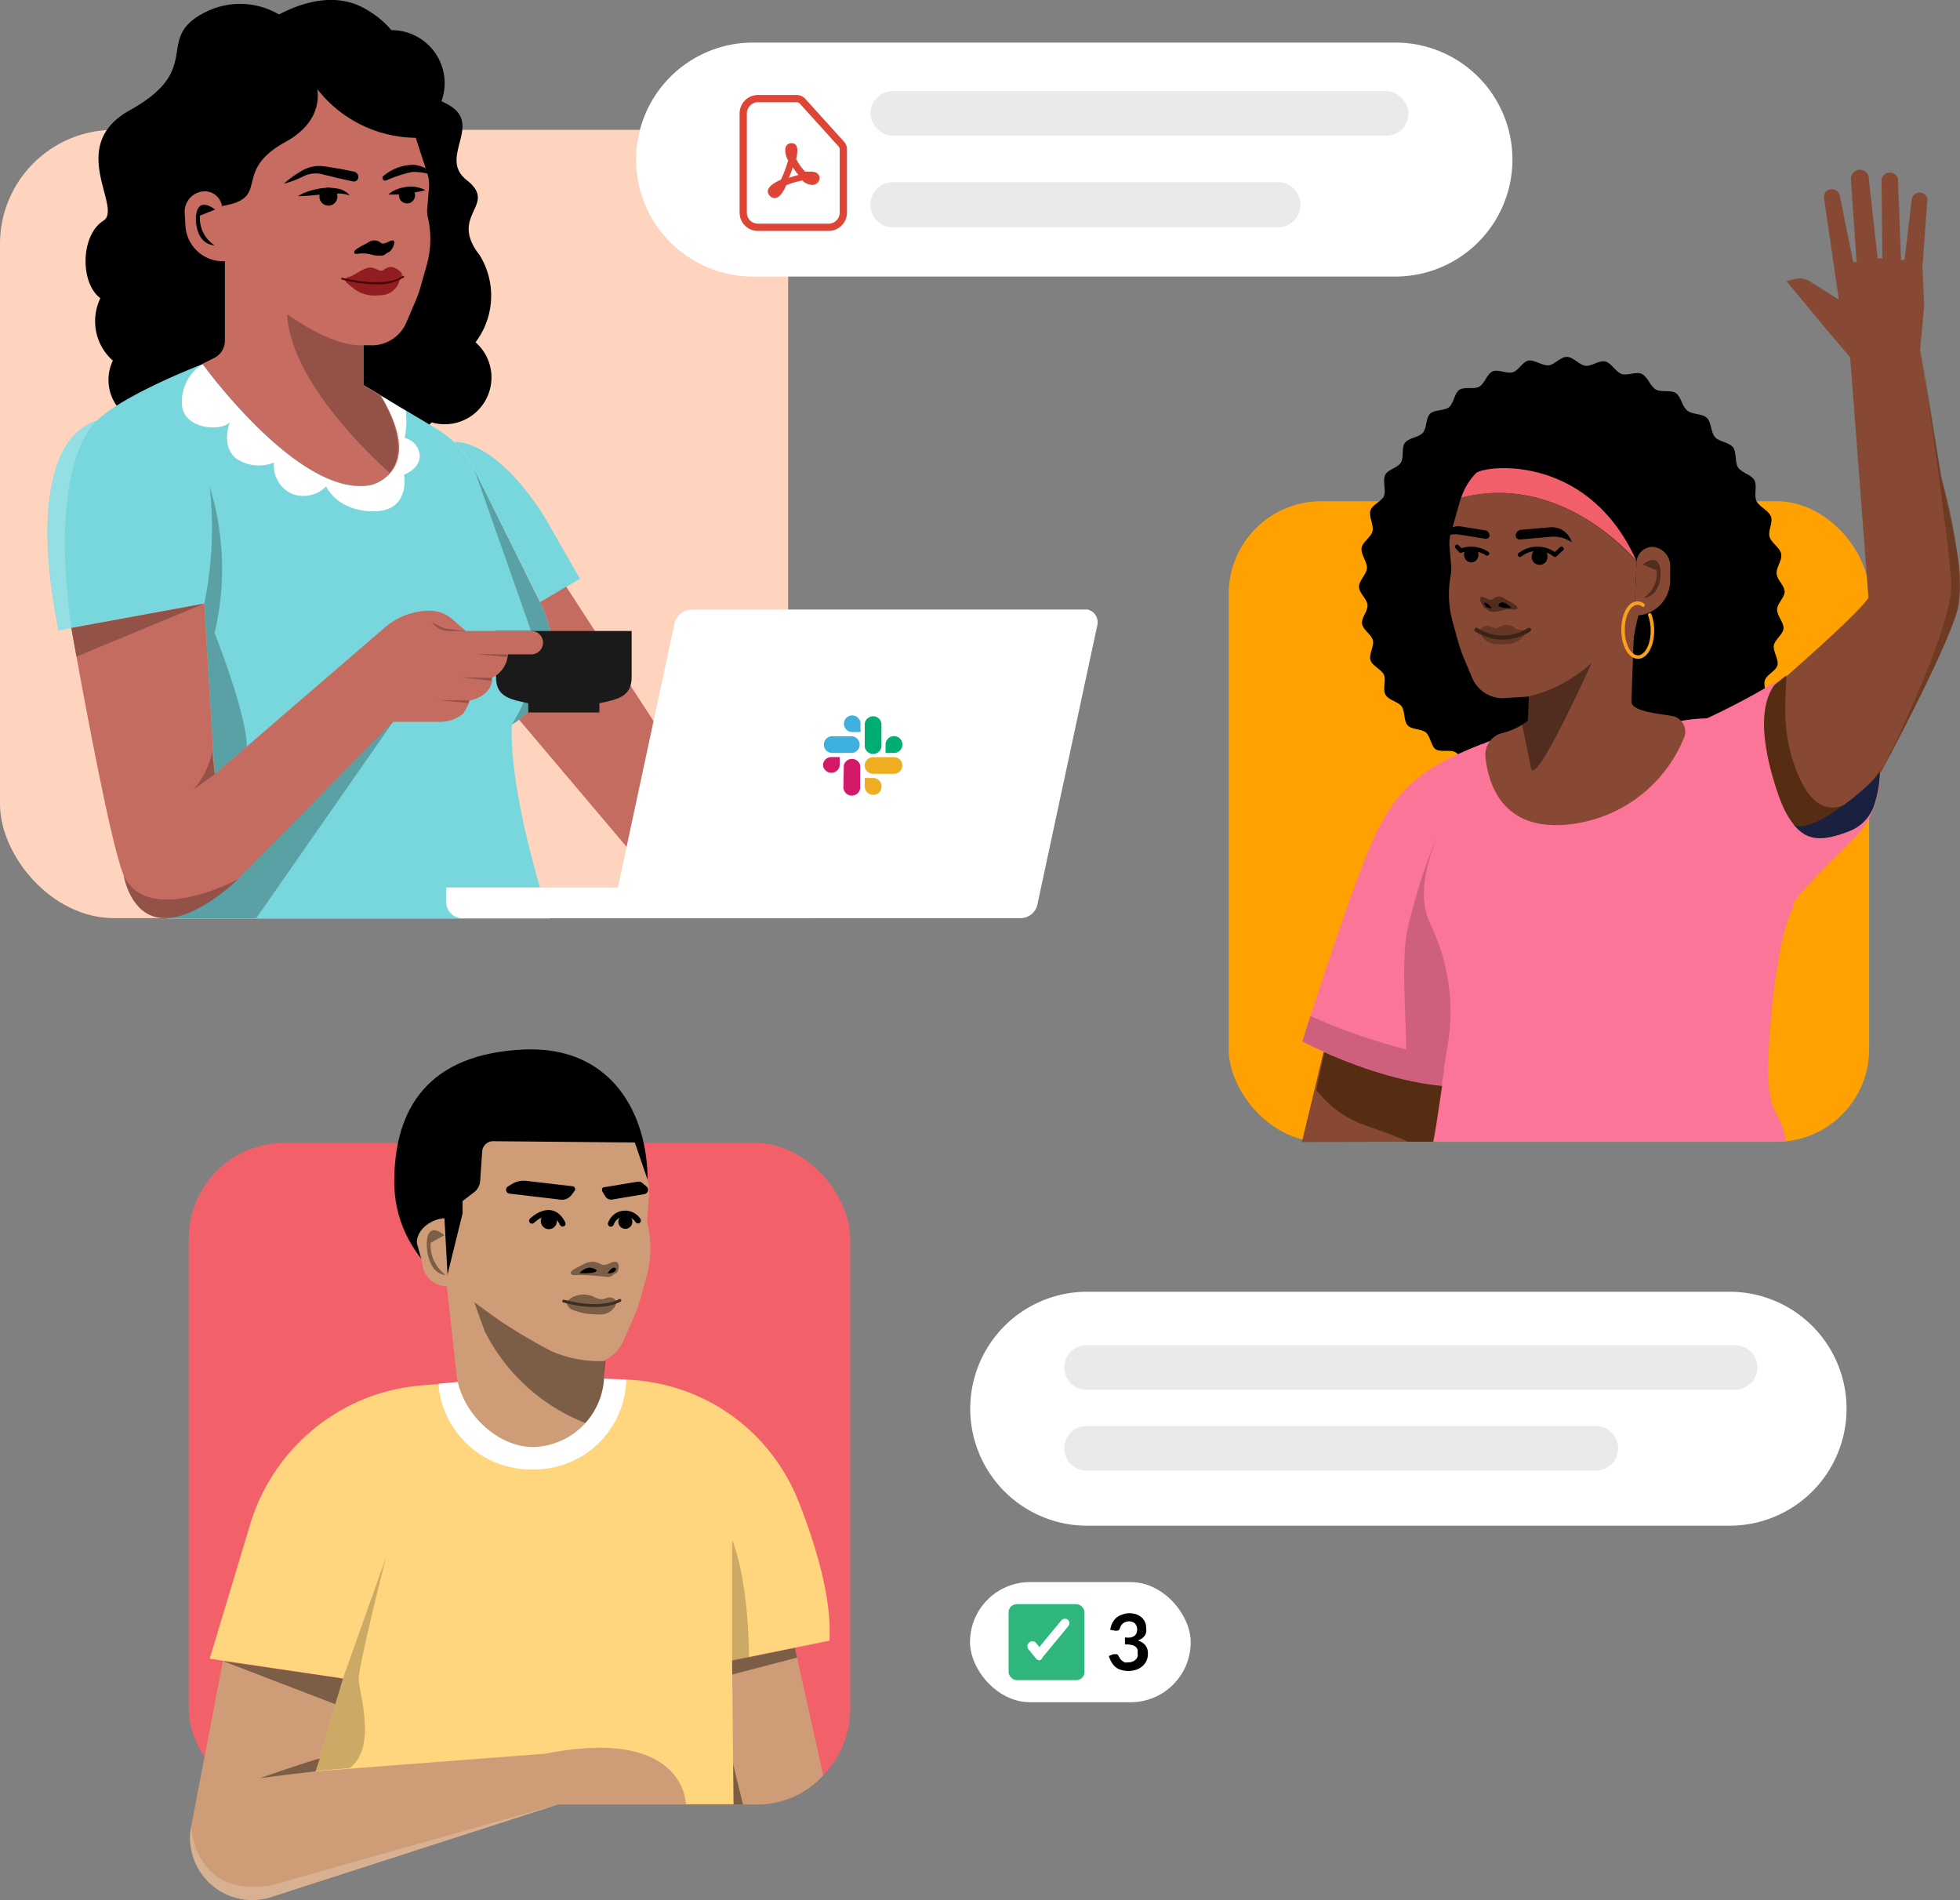 <svg xmlns="http://www.w3.org/2000/svg" viewBox="0 0 167.59 162.43"><rect x="0" y="0" width="167.59" height="162.43" fill="#808080" stroke="none"/><g class="message_two_reactions"><rect x="82.94" y="135.25" width="18.87" height="10.27" rx="5.13" fill="#fff"/><rect x="86.24" y="137.14" width="6.49" height="6.49" rx=".69" fill="#2eb67d"/><path d="M88.9 141.94a.4.4 0 0 1-.32-.16l-.64-.78a.42.42 0 0 1 .06-.59.42.42 0 0 1 .55 0l.32.39 1.89-2.29a.41.41 0 0 1 .59 0 .41.41 0 0 1 0 .5l-2.21 2.68a.4.4 0 0 1-.24.25Z" fill="#fff"/><path d="M96.55 137.91a2 2 0 0 1 .6.09 1.43 1.43 0 0 1 .46.27 1.14 1.14 0 0 1 .39.89 1.34 1.34 0 0 1 0 .4.89.89 0 0 1-.15.31 1.26 1.26 0 0 1-.24.22 1.87 1.87 0 0 1-.32.15 1.29 1.29 0 0 1 .65.42 1.09 1.09 0 0 1 .21.7 1.41 1.41 0 0 1-.13.64 1.47 1.47 0 0 1-.36.46 1.62 1.62 0 0 1-.53.29 2.24 2.24 0 0 1-.63.1 2.3 2.3 0 0 1-.64-.09 1.4 1.4 0 0 1-.47-.24 1.49 1.49 0 0 1-.34-.41 2.61 2.61 0 0 1-.24-.54l.36-.15a.61.61 0 0 1 .19 0 .43.43 0 0 1 .16 0 .27.27 0 0 1 .1.11 1.76 1.76 0 0 0 .14.23.55.55 0 0 0 .17.2 1.14 1.14 0 0 0 .23.15 1 1 0 0 0 .33 0 .89.89 0 0 0 .36-.07.71.71 0 0 0 .27-.18.61.61 0 0 0 .15-.24.62.62 0 0 0 0-.27 1.71 1.71 0 0 0 0-.32.56.56 0 0 0-.16-.24.84.84 0 0 0-.33-.16 2.32 2.32 0 0 0-.59-.05v-.6a1.77 1.77 0 0 0 .51 0 .94.94 0 0 0 .32-.15.53.53 0 0 0 .16-.23.93.93 0 0 0 .05-.29.68.68 0 0 0-.19-.52.68.68 0 0 0-.51-.18.78.78 0 0 0-.49.16.8.8 0 0 0-.27.4.42.42 0 0 1-.11.18.28.28 0 0 1-.18.06h-.12l-.43-.08a1.88 1.88 0 0 1 .19-.61 1.69 1.69 0 0 1 .36-.44 1.41 1.41 0 0 1 .5-.26 1.86 1.86 0 0 1 .57-.11Z"/></g><g class="message_two"><path d="M92.96 110.43h54.93a10 10 0 0 1 10 10 10 10 0 0 1-10 10H92.96a10 10 0 0 1-10-10 10 10 0 0 1 10-10Z" fill="#fff"/><path d="M92.91 115h55.44a1.91 1.91 0 0 1 1.91 1.9 1.91 1.91 0 0 1-1.91 1.91H92.91A1.91 1.91 0 0 1 91 116.9a1.91 1.91 0 0 1 1.91-1.9ZM92.91 121.91h43.54a1.91 1.91 0 0 1 1.91 1.91 1.91 1.91 0 0 1-1.91 1.9H92.91a1.91 1.91 0 0 1-1.91-1.9 1.91 1.91 0 0 1 1.91-1.91Z" fill="#ebeaeb"/></g><g class="avatar_three"><rect x="16.14" y="97.7" width="56.56" height="56.56" rx="8.18" fill="#f2606a"/><path d="M62.72 154.26h2.08a7.55 7.55 0 0 0 5.59-2.49l-2.42-10.89-5.37 1.08-1.44 2.61Z" fill="#ce9d77"/><path opacity=".4" d="m61.16 144.57 1.56 9.69h.81l-2.37-9.69z"/><path d="M50.55 117.93h2.39a16.58 16.58 0 0 1 9.94 3.31 16.57 16.57 0 0 1 5.43 7.19c1.36 3.45 2.85 8.19 2.61 11.83l-8.32 1.68.12 12.3H26.08l3.24-10.75-11.39-1.69 3.46-11.49a16.82 16.82 0 0 1 9.66-10.68 16.75 16.75 0 0 1 5.07-1.2l5.82-.48Z" fill="#ffd57e"/><path d="M62.6 131.65v10.31l1.44-.29s.04-6.31-1.44-10.02ZM29.32 143.51l3.67-10.34s-2.32 9.18-2.32 10.34 1.62 5.86-.77 7.64l-2.92.25Z" opacity=".2"/><path d="m19.06 141.99-2.71 14.13a5.32 5.32 0 0 0 6.85 6.05l24.5-7.91h10.95s0-6.7-12-4.34l-19.67 1.51 2.34-7.89Z" fill="#ce9d77"/><path d="M26.98 151.43s-3.47.4-4.79.59c0 0 4.46-1.55 5.16-1.69ZM67.97 140.88l-5.37 1.09.01 1.18 5.54-1.44-.18-.83zM19.06 142l9.61 3.69.65-2.18L19.06 142z" opacity=".4"/><path d="m23.24 161.16 24.46-6.9-24.5 7.91a5.31 5.31 0 0 1-6.85-6.05s.2 6.2 6.89 5.04Z" fill="#d8b192"/><path d="M45.32 125.62h.31a7.87 7.87 0 0 0 7.92-7.68l-8.59-.37-7.47.73a7.91 7.91 0 0 0 7.83 7.32Z" fill="#fff"/><path d="M33.71 101.05c0 6.3 5.58 11.09 11.88 11.09s9.77-5 9.78-11.3c0-5.52-3-11.44-10.56-11.12-8.2.36-11.1 5.04-11.1 11.33Z"/><path d="M39.55 103.74v-1.06l1-.77a1.32 1.32 0 0 0 .51-1l.17-2.48a.94.94 0 0 1 .93-.87l12.12.11 1.07 3.12a3.68 3.68 0 0 1 .15 1.32l-.13 1.61a4.22 4.22 0 0 0 0 .87l.11.58a8.89 8.89 0 0 1-.19 3.94l-.51 1.82a12.57 12.57 0 0 1-.6 1.69l-.78 1.8a3.41 3.41 0 0 1-1.74 1.88v1.13a6.23 6.23 0 0 1-5.9 6.27c-3.23.12-6.37-3-6.72-6.18l-.89-8.09Z" fill="#ce9d77"/><path d="M49.34 108.99s-.41.11-.53-.13.75-.6 1.14-.81a1.43 1.43 0 0 1 1.39 0c.53.27.89-.23 1.3-.18s.3.88 0 1-.27.29-.73.3a23.72 23.72 0 0 0-2.57-.18Z" opacity=".4"/><path d="M49.55 108.84s.5-.6 1.08-.44c.86.24.17.53-1.08.44ZM51.96 108.86s.26-.49.56-.49.18.5-.56.49Z"/><path d="m38.32 109.93-.32-5.78c-1.16.06-2.42 1-2.35 2.15l.46 1.65a2.09 2.09 0 0 0 2.19 2Z" fill="#ce9d77"/><path d="m43.43 101.43.33-.2a1.93 1.93 0 0 1 1.24-.28l3.95.46a.25.25 0 0 1 .23.27.35.35 0 0 1-.06.14l-.28.37a1 1 0 0 1-.88.37l-3.3-.39-1.1-.13a.33.33 0 0 1-.13-.61ZM55.28 101.43l-.39-.32a.46.46 0 0 0-.36-.09l-2.91.48c-.13 0-.19.23-.11.37l.21.34a.59.59 0 0 0 .6.34l2.22-.37.57-.1a.37.37 0 0 0 .3-.43.38.38 0 0 0-.13-.22Z"/><path d="M42.55 112.78a48 48 0 0 0 4.58 2.72 10.28 10.28 0 0 0 4.64.85l-.11 1.08a6.31 6.31 0 0 1-1.61 4.22 16.25 16.25 0 0 1-8.62-7.88l-.88-2.44ZM36.49 106.43c0-2.21 1.51-.83 1.51-.83l-1.18.65a3.16 3.16 0 0 0 1.29 2.75c-1.62-.16-1.62-2.57-1.62-2.57Z" opacity=".4"/><path d="M52.68 111.28s0-.31-.57-.37c-.32 0-.5.35-1.24 0a2.06 2.06 0 0 0-2.36.3c-.15.34.21.66.35.73a5.83 5.83 0 0 0 2.37.43c.91.06 1.52-.67 1.45-1.09Z" fill="#7c5e47"/><path d="M48.2 111.23s3 .9 4.8-.06" fill="none" stroke="#3e2f24" stroke-linecap="round" stroke-linejoin="round" stroke-width=".25"/><path d="M54.55 104.34a1.31 1.31 0 0 0-1.8-.39 1.38 1.38 0 0 0-.52.67" fill="none" stroke="#000" stroke-linecap="round" stroke-linejoin="round" stroke-width=".5"/><circle cx="53.47" cy="104.45" r=".6"/><path d="M45.49 104.36s1.66-1.66 2.62.25" fill="none" stroke="#000" stroke-linecap="round" stroke-linejoin="round" stroke-width=".5"/><circle cx="46.93" cy="104.39" r=".69"/></g><g class="avatar_two"><rect x="105.06" y="42.85" width="54.76" height="54.76" rx="7.92" fill="#ffa100"/><path d="M152.6 50.56c0 .54-.64 1-.65 1.55s.6 1.12.55 1.63-.75.94-.83 1.44.44 1.2.31 1.69-.9.79-1.07 1.27.21 1.24 0 1.7-1.05.55-1.34 1-.09 1.25-.44 1.63-1.15.24-1.55.57-.4 1.16-.84 1.44-1.18-.07-1.65.16-.65 1-1.14 1.2-1.16-.31-1.67-.17-.81.89-1.32 1-1.11-.47-1.64-.41-.91.77-1.44.81-1.06-.6-1.59-.58-1 .67-1.51.67-1-.69-1.54-.71-1.06.58-1.56.53-1-.78-1.46-.86-1.13.46-1.61.34-.87-.89-1.35-1-1.18.29-1.65.1-.71-1-1.16-1.25-1.22 0-1.65-.23-.48-1.13-.88-1.46-1.21-.23-1.56-.61-.21-1.21-.52-1.63-1.12-.51-1.38-1 .08-1.21-.13-1.69-1-.75-1.15-1.26.32-1.15.21-1.67-.85-.91-.93-1.43.51-1.08.47-1.61-.72-1-.73-1.55.65-1.06.68-1.6-.54-1.18-.46-1.72.82-.92.94-1.45-.35-1.25-.18-1.77 1-.77 1.17-1.26-.15-1.29.09-1.77 1.07-.6 1.35-1.06 0-1.28.36-1.71 1.16-.43 1.51-.83.24-1.26.62-1.63 1.21-.23 1.62-.56.45-1.2.89-1.49 1.23 0 1.7-.27.65-1.09 1.13-1.3 1.23.23 1.74.07.84-.94 1.36-1 1.17.47 1.7.41 1-.73 1.56-.72 1.06.7 1.59.76 1.15-.49 1.68-.37.9.9 1.41 1.07 1.24-.24 1.73 0 .72 1.06 1.19 1.33 1.27 0 1.72.31.52 1.16 1 1.51 1.25.22 1.65.61.32 1.23.69 1.64 1.2.43 1.54.87.13 1.26.43 1.72 1.14.61 1.4 1.1-.06 1.26.17 1.76 1 .78 1.23 1.3-.26 1.23-.11 1.76.9.93 1 1.48-.45 1.16-.39 1.7.64.96.69 1.5Z"/><path d="M167.22 46.66c-.29-1.8-.74-3.84-1.28-5.92l-1.76-10.81.35-3.79-.15-3.32.41-5.57a1.22 1.22 0 0 0 0-.27.68.68 0 0 0-1.33.05l-.61 5.19h-.3l-.26-6.79a.33.33 0 0 0 0-.14.72.72 0 0 0-.88-.51.69.69 0 0 0-.53.69l.07 6.61h-.4l-.77-6.9a.29.29 0 0 0 0-.13.78.78 0 0 0-1.52.29l.49 7.07h-.29l-1.16-5.73a.69.69 0 0 0-.83-.49.68.68 0 0 0-.5.8l1.26 8.63-2.47-1.56a1.7 1.7 0 0 0-1.39-.19l-.61.18 3.57 4.31 1.87 2.19 1.56 20.54c-1 1.73-12.4 11.39-12.4 11.39-2 1.88.64 11.44.64 11.44l4.27 1.72 5.17-3.34s8.84-15.95 10-20.32a14.49 14.49 0 0 0-.22-5.32ZM123.05 97.6a88.59 88.59 0 0 0 2.85-8.71l-12-2-2.58 10.74Z" fill="#884934"/><path d="M116.8 96.23c1.26.44 2.48.86 3.58 1.37h2.67a88.59 88.59 0 0 0 2.85-8.71l-12-2-1.35 6.29a9.07 9.07 0 0 0 4.25 3.05Z" fill="#562d13"/><path d="M126.79 63.57c-5.31 2.08-7.38 3.91-9.29 8s-6.15 17.47-6.15 17.47 10.2 5.49 17.2 3.39Z" fill="#fa7598"/><path d="M123.84 89.43c-.49 2.84-.91 6.29-1.29 8.18h30.11a3.33 3.33 0 0 0-.22-1.17c-.59-1.65-1.12-1.54-1.23-4.31s.59-11.42 2-14.3-6.2-12.5-6.41-16.4a13 13 0 0 0-3.4.27c-1.15.38-12.31 1.43-12.31 1.43a5.93 5.93 0 0 0-2.9 0c-1.44.43-2.24.27-3.78 4.47s-3.72 8-2.07 11.54a17 17 0 0 1 1.5 10.29Z" fill="#fa7598"/><path d="m153.82 73.05 5-3.22a55.81 55.81 0 0 1 2.9-5.59c0-.14.06-.27.08-.41 0 .75-5.41 10.35-8.42 1.43-1.11-3.26-.62-5.86-.65-7.52a32.14 32.14 0 0 1-3.63 2.62c-1.88 1.82.62 11 .62 11Z" fill="#562d13"/><path d="M145.74 61.51a63.68 63.68 0 0 0 7-3.77s-3.75 1.15-.73 10.07 8.72-1.13 8.76-1.88a8.89 8.89 0 0 1-1.22 4.5c-1 1.64-5.6 5.32-6.7 7.59s-5.1.08-5.75-3.82-1.36-12.69-1.36-12.69Z" fill="#fa7598"/><path d="M160.75 65.93c0 .56-6.21 6-7.5 4.42 1 1.24 2 1.84 4.87.71a3.61 3.61 0 0 0 2.08-2.08 9.61 9.61 0 0 0 .55-3.05Z" fill="#192040"/><path d="M122.34 79.1c-1.11-2.36-.49-4.86.51-7.52a49.78 49.78 0 0 0-2.47 7.71c-.61 2.82-.15 7.17-.14 10.42a50.25 50.25 0 0 1-8.19-2.85l-.69 2.16a40 40 0 0 0 8.72 3.26l.44.1c.53.11 1.06.21 1.59.29h.09l.5.07h.1l.49.06c0-.37.11-.75.16-1.12v-.25l.18-1.13.15-.93a17 17 0 0 0-1.44-10.27Z" fill="#bb5872" opacity=".7"/><path d="M132.07 52.3s-.28 7.94-.94 8.88a5.79 5.79 0 0 1-2.81 1.52 1.93 1.93 0 0 0-1.3 2.1c.27 2.36 1.54 6.22 7 5.69a12 12 0 0 0 9.94-7.34 1.37 1.37 0 0 0-.64-1.83 1 1 0 0 0-.24-.09c-.82-.18-3.37-.34-3.57-1.14-.72-2.83.77-8.26.77-8.26Z" fill="#884934"/><path d="m124.92 42.55-.86 3a3.25 3.25 0 0 0-.12 1.2l.13 1.45a3.48 3.48 0 0 1 0 .79l-.08.52a8.77 8.77 0 0 0 .2 3.57l.45 1.64a13.61 13.61 0 0 0 .52 1.52l.68 1.62a2.87 2.87 0 0 0 2.55 1.83l2.33-.14-.17 4.38a4.53 4.53 0 0 0 4.51 3.77 4.64 4.64 0 0 0 4.32-4.69l.55-15s-6.23-7.7-15.01-5.46Z" fill="#884934"/><path d="M129.42 52.1s.33.1.32-.14-.73-.57-1.07-.77a.76.76 0 0 0-1 0c-.28.27-.7-.22-1-.16s.09.86.35 1 .29.28.61.28c.86-.02.82-.28 1.79-.21Z" opacity=".4"/><path d="M129.23 51.96s-.56-.59-.91-.43c-.52.25.06.52.91.43ZM127.55 51.99s-.35-.47-.56-.46.04.49.56.46Z"/><path d="m139.75 52.61.18-4.48a1.38 1.38 0 0 1 1.38-1.38 1.64 1.64 0 0 1 1.5 1.76v1.11a3 3 0 0 1-3 3Z" fill="#884934"/><path d="M127.15 47.32a2.52 2.52 0 0 0-2.25-.24l-.31-.34" fill="none" stroke="#000" stroke-linecap="round" stroke-linejoin="round" stroke-width=".37"/><ellipse cx="125.8" cy="47.41" rx=".62" ry=".67"/><path d="M136.1 56.65a12 12 0 0 1-6.4 3.08l1.21 5.93c.36 1.77 5.19-9.01 5.19-9.01Z" opacity=".4"/><path d="M134.39 46.36a2.69 2.69 0 0 0-1.65-.48l-2.76.24a.34.34 0 0 1-.38-.3.5.5 0 0 1 .45-.53l2.45-.21a1.77 1.77 0 0 1 1.89 1.28Z"/><path d="M139.94 47.99s-6.24-7.68-15-5.44a5.39 5.39 0 0 1 1.29-2.12c.84-.67 9.61-1.67 13.71 7.56Z" fill="#f1606a"/><path d="M140.49 51.73a.74.74 0 0 0-.48-.17c-.69 0-1.24 1-1.23 2.32s.59 2.3 1.29 2.29 1.24-1.05 1.22-2.32a3.77 3.77 0 0 0-.23-1.29" fill="none" stroke="#faa11b" stroke-linecap="round" stroke-linejoin="round" stroke-width=".3"/><path d="M123.29 46a2.25 2.25 0 0 1 1.41-.31l2.32.37a.3.3 0 0 0 .34-.25.44.44 0 0 0-.35-.47l-2.06-.33a1.49 1.49 0 0 0-1.66.99Z"/><path d="M129.96 47.43a2.45 2.45 0 0 1 3 0l.56-.52" fill="none" stroke="#000" stroke-linecap="round" stroke-linejoin="round" stroke-width=".37"/><ellipse cx="141.08" cy="52.15" rx=".7" ry=".68" transform="rotate(-88.85 134.037 54.688)"/><path d="M141.99 48.9c-.1-1.85-1.52-.64-1.52-.64l1.19.5a2.54 2.54 0 0 1-1.11 2.35c1.54-.17 1.44-2.21 1.44-2.21Z" opacity=".4"/><path d="M126.39 53.93s.56-.59 1-.39.61.21.91 0a1.18 1.18 0 0 1 1.27.17c.53.36 1.25-.07.94.35a2 2 0 0 1-1.48 1c-.73 0-2 .3-2.45-1Z" fill="#663727"/><path d="M126.24 53.84a4.17 4.17 0 0 0 4.5 0" fill="none" stroke="#3c2415" stroke-linecap="round" stroke-miterlimit="10" stroke-width=".35"/><path d="m164.25 30.02 1.77 10.85s2.18 7.65 1.36 11.13-6.54 14-6.54 14 6.24-12.31 6-16.26-2.59-19.72-2.59-19.72Z" fill="#562c12" opacity=".5"/></g><g class="avatar_one"><rect y="11.1" width="67.39" height="67.39" rx="9.75" fill="#fed4be"/><path d="M8.84 18.87c1.71-1.09-3.23-6.39 2.25-9.44 6.48-3.59 2-6.08 6.39-8.35a6.58 6.58 0 0 1 6.38.16c2-1.06 4.86-1.93 7.38-.48a8.17 8.17 0 0 1 2.23 1.82 4.53 4.53 0 0 1 4.55 4.51 4.61 4.61 0 0 1-.27 1.56l.27.14c3.61 1.7-.67 4.6 1.88 6.6 2.77 2.17-1.62 2.93 1.11 6.42a6.59 6.59 0 0 1-.35 7.45 4 4 0 0 1-3.75 6.85c-2.21 2.22-6 3.68-10.26 3.68-4.77 0-8.91-1.82-11-4.47a3.82 3.82 0 0 1-6-4.49 4.48 4.48 0 0 1-1.51-3.12 4.58 4.58 0 0 1 .44-2.22c-1.77-1.32-1.68-5.41.26-6.62Z"/><path d="M17.32 31.13s-6.77 2.59-9.07 4.86c0 0-6.59 1.12-3.24 17.89l12.46-2.28-2.38 20-.81 6.94h32.73s-3.46-10.11-3.25-16.6c0 0 5.77-3.15 2.53-10.24l-5.74-11.57a8.6 8.6 0 0 0-3.23-3.48l-6.19-3.69Z" fill="#78d7dd"/><path d="M43.76 61.94s5.79-3.15 2.53-10.24l-5.74-11.57 4.85 13.79s1.27 3.44-1.64 8.02Z" fill="#5aa1a6"/><path fill="none" d="m29.44 23.27.03.12"/><path d="m40.55 40.13 5.67 11.35 3.37-2-3-5.24c-4.37-6.9-7.75-6.45-7.75-6.45a8.4 8.4 0 0 1 1.71 2.34Z" fill="#78d7dd"/><path d="m48.41 50.15-2.23 1.33.11.22c2.57 5.61-.52 8.75-1.91 9.82l12 14.19h8.64Z" fill="#c56c60"/><path d="M17.47 51.6a32.28 32.28 0 0 0 .46-10 23.86 23.86 0 0 1 .42 12.52s2.73 6.86 2.76 9.7l-2.76 2.4Z" fill="#5aa1a6"/><path d="M42.41 53.94v3.94c0 1.68 1.18 1.91 2.76 2.24v.79h6.08v-.79c1.57-.33 2.76-.56 2.76-2.24v-3.94Z" fill="#1a1a1a"/><path fill="#945148" d="M33.6 61.72h-2.04l1.6.44.44-.44z"/><path fill="#fff" d="M31.09 32.97zM34.6 37.43a7.4 7.4 0 0 0 .1-2.3l-2.15-1.31c3.8 6.41-.74 7.65-.74 7.65-6.08 1.31-14.49-10.33-14.49-10.34a3.79 3.79 0 0 0-1.77 3.3c0 2.34 3.47 2.48 4.11 1.64 0 0-.84 2.13.6 3.17a3.46 3.46 0 0 0 3.17.3 2.64 2.64 0 0 0 1.54 2.68 2.75 2.75 0 0 0 2.92-.64s.9 2.13 4.07 2.13 2.59-3.14 2.59-3.14 1.34-.44 1.34-1.63a1.69 1.69 0 0 0-1.29-1.51Z"/><path d="m36.66 18.94-.11-.51a2.75 2.75 0 0 1 0-.81l.12-1.49a3 3 0 0 0-.12-1.27l-1-3.08a10.81 10.81 0 0 1-8.41-4.15c.16 1.26-.18 3.1-2.74 4.51-4.66 2.57-1.13 4.78-5.41 5.47v.14a1.48 1.48 0 0 0-1.56-1.39 1.74 1.74 0 0 0-1.64 1.83l.07 1.14a3.21 3.21 0 0 0 3.37 3v6.79a1.65 1.65 0 0 1-.91 1.48l-1 .5s8.4 11.68 14.48 10.33c0 0 4.7-1.11.74-7.65l-1.45-.86v-3.4h.84a3.21 3.21 0 0 0 2.8-1.92l.72-1.68a11 11 0 0 0 .56-1.58l.48-1.69a8.31 8.31 0 0 0 .17-3.71Z" fill="#c76c61"/><path d="M30.65 21.68s-.36.12-.36-.13.8-.6 1.18-.81a.86.86 0 0 1 1.07 0c.32.27.78-.24 1.07-.18s-.08.88-.38 1-.31.3-.66.3c-.89.01-.85-.26-1.92-.18Z"/><path d="M30.86 21.54s.61-.61 1-.45c.58.24-.06.53-1 .45ZM32.73 21.55s.38-.49.61-.49-.04.51-.61.49ZM25.47 16.77a4 4 0 0 1 1.08-.47 5.81 5.81 0 0 1 1.16-.23 4.84 4.84 0 0 1 1.2.06 1.67 1.67 0 0 1 1 .59 2.76 2.76 0 0 0-1.1-.17 10.14 10.14 0 0 0-1.1.06l-1.13.1c-.33.03-.71.06-1.11.06Z"/><circle cx="28.08" cy="16.81" r=".77"/><path d="M33.2 16.63a2.33 2.33 0 0 1 .72-.44 3.71 3.71 0 0 1 .81-.21 2.6 2.6 0 0 1 1.64.28c-.28.08-.54.12-.8.17l-.77.11a8.59 8.59 0 0 1-1.6.09Z"/><circle cx="34.8" cy="16.7" r=".69"/><path d="M30.63 15.25a.48.48 0 0 0-.37-.58l-1.18-.24-.83-.13a6.47 6.47 0 0 0-.87-.11 3 3 0 0 0-1.74.51 8.36 8.36 0 0 0-1.36 1 8.21 8.21 0 0 0 1.59-.59 2.39 2.39 0 0 1 1.46-.26 2.22 2.22 0 0 1 .37.09l.41.09.81.2 1.26.28a.38.38 0 0 0 .45-.3ZM33.01 15.43a.22.22 0 0 1-.28-.13.2.2 0 0 1 0-.21 4 4 0 0 1 2.66-1 2.82 2.82 0 0 1 1.47.6.14.14 0 0 1 0 .2.16.16 0 0 1-.13 0 4.69 4.69 0 0 0-1.49-.19 11.23 11.23 0 0 0-2.23.73ZM16.75 18.62c.1-2 1.64-.7 1.64-.7l-1.29.51a2.76 2.76 0 0 0 1.26 2.55c-1.72-.15-1.61-2.36-1.61-2.36Z"/><path d="M34.34 23.33s-.58-.67-1.15-.47-.34.47-1.12.1-1.54.53-2.28.73.15.7.48 1a2.9 2.9 0 0 0 2.13.55 1.71 1.71 0 0 0 1.8-1.41s.26.11.14-.5Z" fill="#921d21"/><path d="M32.19 24.31a13.23 13.23 0 0 1-3-.42v-.16s3.8 1 5.29-.18l.1.13a4 4 0 0 1-2.39.63Z" fill="#450709"/><path d="M24.55 26.85s3.73 2.81 6.51 2.67v3.44l1.45.86s2.81 4.24.8 6.6c.03.01-8.46-7.25-8.76-13.57Z" fill="#945148"/><path d="M8.25 35.99S4.07 39.2 6.1 53.68l-1.09.2s-3.52-15.8 3.24-17.89Z" fill="#93dfe4"/><path fill="#5aa1a6" d="M33.6 61.72 21.91 78.5h-7.63l17.28-16.78h2.04z"/><path d="M6.1 53.68s3.16 18 4.47 21.14 2.87 6 9.75.37L33.6 61.71h4a3.09 3.09 0 0 0 2-.7 4.48 4.48 0 0 0 .58-1.13s1.91-.31 1.91-1.94a2.41 2.41 0 0 0 1.34-2h2a1 1 0 0 0 1-1 1 1 0 0 0-1-1h-5.6l-1.15-1a2.91 2.91 0 0 0-1.93-.73 5.85 5.85 0 0 0-3.85 1.44L18.35 66.19l-.88-14.59Z" fill="#c56c60"/><path fill="#945148" d="m6.1 53.69 11.37-2.09-10.93 4.53-.44-2.44zM20.32 75.19s-7.7 4.09-9.75-.37c0 0 .58 3.67 3.51 3.67s6.24-3.3 6.24-3.3ZM18.35 66.19l-1.8 1.31a7.53 7.53 0 0 0 1.59-3.15ZM39.84 53.94h-1.45a1.77 1.77 0 0 1-1.45-.75l1 .53ZM43.36 55.95l-2.68-.04 2.67.26.01-.22zM42.02 57.95l-2.67-.04 2.66.28.01-.24zM40.11 59.88l-2.67-.04 2.58.26.09-.22z"/><path d="M52.27 78.49h35a1.47 1.47 0 0 0 1.43-1.15l5.13-23.91a1.11 1.11 0 0 0-.84-1.32 1.07 1.07 0 0 0-.25 0H59.19a1.56 1.56 0 0 0-1.53 1.24Z" fill="#fff"/><path d="M69.24 78.5H39.55a1.41 1.41 0 0 1-1.41-1.41v-1.22h31.1v2.63Z" fill="#fff"/><path d="M71.8 65.43a.72.72 0 0 1-1.43 0 .71.71 0 0 1 .71-.71h.72ZM72.15 65.43a.72.72 0 0 1 1.4 0v1.78a.72.72 0 1 1-1.43.17.49.49 0 0 1 0-.17Z" fill="#d21a69"/><path d="M72.87 62.58a.71.71 0 1 1 .71-.71v.71ZM72.87 62.94a.72.72 0 0 1 0 1.43h-1.79a.72.72 0 0 1 0-1.43Z" fill="#3fb1de"/><path d="M75.72 63.65a.72.72 0 1 1 .72.72h-.72ZM75.37 63.65a.72.72 0 1 1-1.43.17.49.49 0 0 1 0-.17v-1.78a.72.72 0 0 1 1.43 0Z" fill="#00ad72"/><path d="M74.65 66.51a.72.72 0 1 1-.71.73v-.73ZM74.65 66.15a.71.71 0 0 1 0-1.42h1.79a.71.71 0 1 1 0 1.42h-1.79Z" fill="#efae21"/></g><g class="message_one"><path d="M64.39 3.64h54.93a10 10 0 0 1 10 10 10 10 0 0 1-10 10H64.39a10 10 0 0 1-10-10 10 10 0 0 1 10-10Z" fill="#fff"/><path d="M67.78 14.3c.16.23.32.45.49.66-.27.06-.54.16-.82.24a6.9 6.9 0 0 0 .33-.9Zm-.09-2.06c-.37 0-.55.24-.55.64a2 2 0 0 0 .25.84 10.83 10.83 0 0 1-.62 1.64c-.74.33-1.12.67-1.12 1a.61.61 0 0 0 .58.57c.45 0 .79-.62 1-1.1a7.5 7.5 0 0 1 1.38-.4 1.28 1.28 0 0 0 .8.38.63.63 0 0 0 .67-.59c0-.28-.23-.55-.72-.55h-.52a4.73 4.73 0 0 1-.76-1.07 3.86 3.86 0 0 0 .1-.75c0-.42-.21-.61-.49-.61Z" fill="#de4537" fill-rule="evenodd"/><path d="M70.85 19.43h-6a1.25 1.25 0 0 1-1.3-1.26h0V9.68a1.27 1.27 0 0 1 1.33-1.25h3.25a.69.69 0 0 1 .5.23l3.3 3.65a.65.65 0 0 1 .18.46v5.36a1.26 1.26 0 0 1-1.22 1.3Z" fill="none" stroke="#de4537" stroke-linecap="round" stroke-linejoin="round" stroke-width=".62"/><rect x="74.43" y="7.79" width="46" height="3.81" rx="1.9" fill="#ebeaeb"/><path d="M76.34 15.57h32.94a1.91 1.91 0 0 1 1.91 1.91 1.91 1.91 0 0 1-1.91 1.95H76.34a1.91 1.91 0 0 1-1.91-2 1.91 1.91 0 0 1 1.91-1.86Z" fill="#ebeaeb"/></g></svg>
